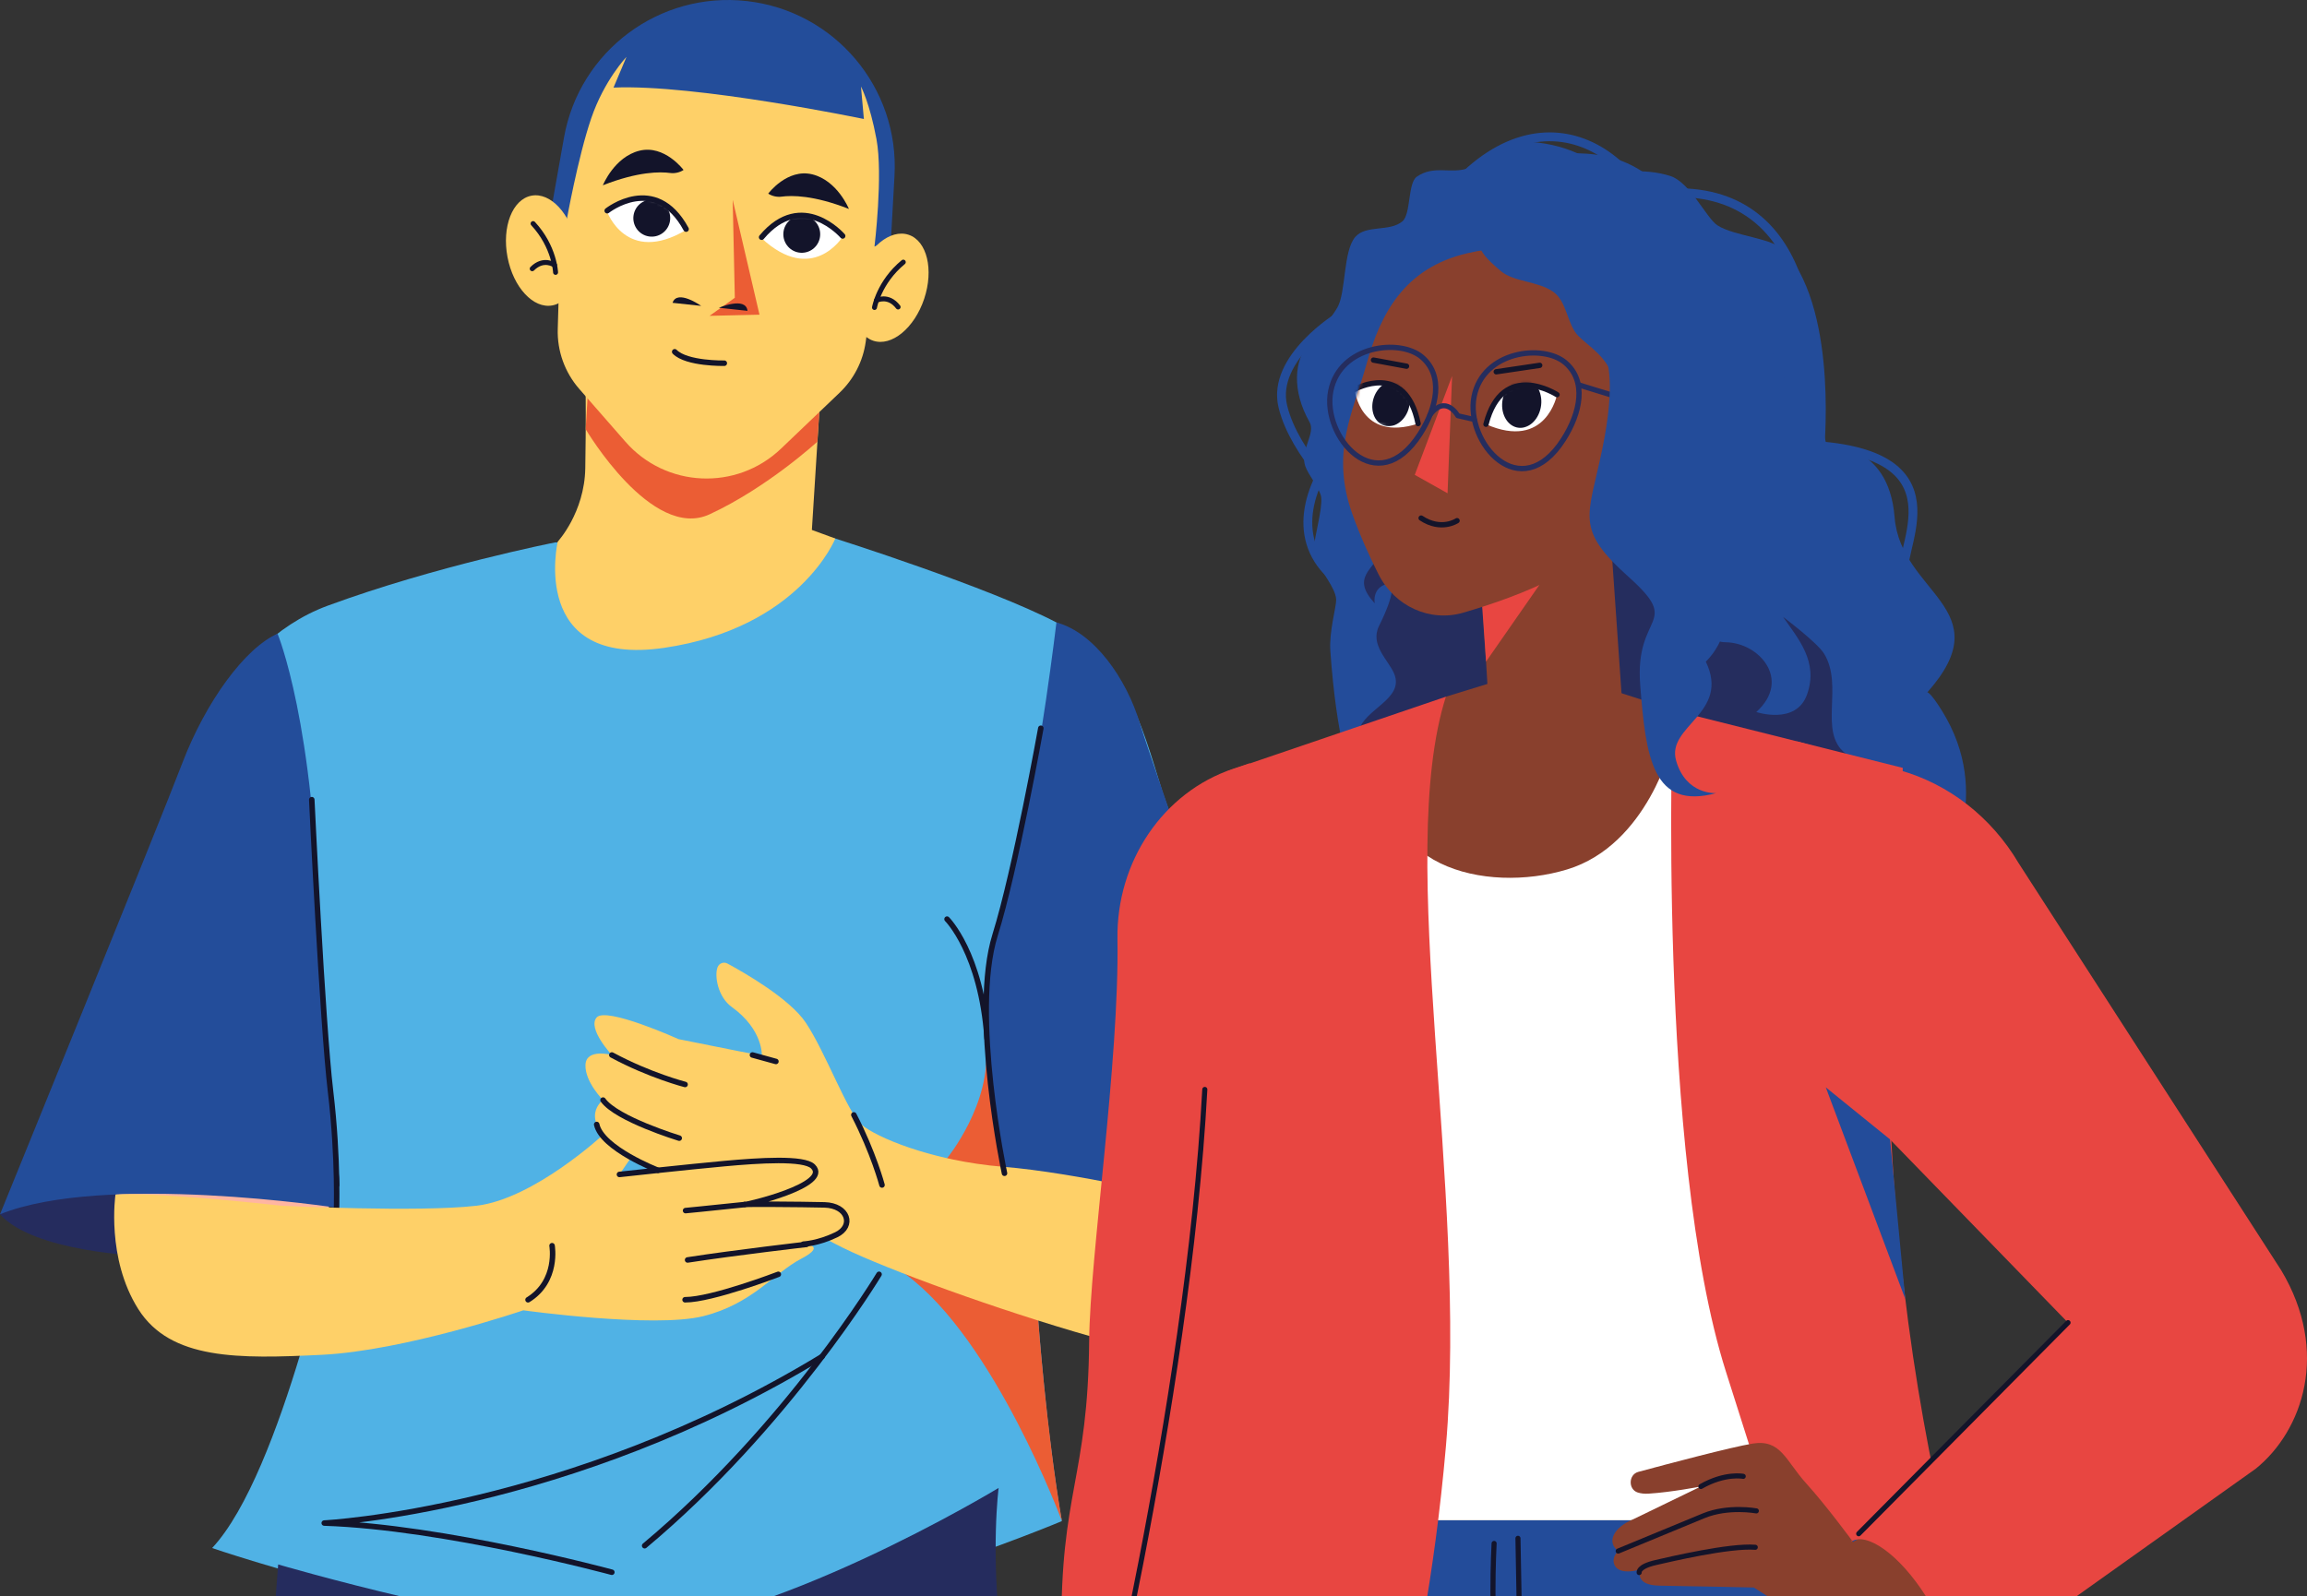 <svg width="708" height="490" viewBox="0 0 708 490" fill="none" xmlns="http://www.w3.org/2000/svg">
<rect x="0" y="0" width="708" height="490" fill="#333333" stroke="none"/>
<g clip-path="url(#clip0_101_22788)">
<path d="M399.992 366.644C399.992 366.644 400.948 374.792 380.571 378.385C360.187 381.978 329.496 370.245 329.496 370.245C329.496 370.245 377.219 357.049 400 366.637L399.992 366.644Z" fill="#252C5E"/>
<path d="M44.364 385.578C43.408 385.578 10.314 384.381 0 372.754C0 372.754 10.549 357.534 39.806 360.171C69.063 362.809 44.364 385.578 44.364 385.578Z" fill="#252C5E"/>
<path d="M101.08 371.624L97.819 346.566H42.444L35.43 366.773L88.894 381.288L101.08 371.624Z" fill="#FFB5A1"/>
<path d="M356.706 242.968C350.108 221.396 344.838 201.863 324.211 191.078C303.591 180.292 256.346 165.314 256.346 165.314L170.349 166.512C170.349 166.512 133.811 173.705 100.595 185.923C67.38 198.149 55.989 238.655 55.989 238.655C55.989 238.655 100.527 325.843 103.227 372.753C103.227 372.753 86.68 452.203 65.097 475.215C65.097 475.215 145.035 502.539 198.408 500.379C251.78 498.219 325.879 466.945 325.879 466.945C325.879 466.945 321.564 444.297 318.326 401.51C315.088 358.731 317.605 373.83 317.605 373.83C317.605 373.83 352.854 363.4 399.977 366.637L356.691 242.968H356.706Z" fill="#50B2E5"/>
<path d="M325.894 466.945C325.894 466.945 305.251 411.182 277.928 391.187C250.605 371.192 290.646 355.563 290.646 355.563C290.646 355.563 304.508 338.6 302.491 320.863C302.491 320.863 305.797 344.11 309.733 367.122C313.662 390.133 318.644 405.391 318.644 405.391C318.644 405.391 321.101 439.022 325.894 466.945Z" fill="#EB5D34"/>
<path d="M251.553 124.688L249.157 162.677L256.353 165.315C256.353 165.315 245.441 192.76 203.838 198.869C162.234 204.979 171.16 166.277 171.16 166.277C171.16 166.277 179.381 157.409 179.616 143.751C179.851 130.092 179.737 120.625 179.737 120.625L188.966 106.247L251.553 124.703V124.688Z" fill="#FED068"/>
<path d="M250.832 135.595C250.832 135.595 235.521 149.67 217.76 157.886C200 166.103 179.744 131.759 179.744 131.759L181.049 109.741L251.552 124.688L250.832 135.595Z" fill="#EB5D34"/>
<path d="M257.658 120.564L239.662 137.747C226.042 150.746 204.33 149.769 191.939 135.595L177.773 119.397C173.329 114.319 170.971 107.747 171.168 101.001L172.684 49.233C173.519 20.688 198.044 -1.369 226.535 0.799C255.352 2.989 276.336 29.048 272.317 57.654L265.681 104.928C264.847 110.893 262.018 116.403 257.658 120.557V120.564Z" fill="#FED068"/>
<path d="M222.281 111.499C222.281 111.499 210.723 111.726 207.061 107.99" stroke="#13142A" stroke-width="1.69" stroke-linecap="round" stroke-linejoin="round"/>
<path d="M215.19 93.9C215.19 93.9 207.834 88.67 206.4 92.96L215.19 93.9Z" fill="#13142A"/>
<path d="M217.769 96.954L225.511 91.413L224.859 61.33L233.08 96.597L217.769 96.954Z" fill="#EB5D34"/>
<path d="M220.612 94.475C220.612 94.475 228.909 90.921 229.402 95.415L220.612 94.475Z" fill="#13142A"/>
<path d="M186.312 64.968C186.312 64.968 192.212 81.454 210.518 70.622C210.518 70.622 202.032 53.439 186.312 64.968Z" fill="white"/>
<mask id="mask0_101_22788" style="mask-type:luminance" maskUnits="userSpaceOnUse" x="186" y="60" width="25" height="15">
<path d="M186.312 64.968C186.312 64.968 192.212 81.454 210.518 70.622C210.518 70.622 202.806 53.053 186.312 64.968Z" fill="white"/>
</mask>
<g mask="url(#mask0_101_22788)">
<path d="M205.607 67.873C206.118 64.771 204.032 61.845 200.949 61.338C197.866 60.831 194.953 62.935 194.443 66.037C193.932 69.14 196.018 72.065 199.101 72.572C202.184 73.079 205.097 70.975 205.607 67.873Z" fill="#13142A"/>
</g>
<path d="M186.35 64.68C186.35 64.68 201.137 52.969 210.556 70.334" stroke="#13142A" stroke-width="1.69" stroke-linecap="round" stroke-linejoin="round"/>
<path d="M258.568 72.729C258.568 72.729 249.301 87.585 233.709 73.116C233.709 73.116 243.461 58.002 258.568 72.729Z" fill="white"/>
<mask id="mask1_101_22788" style="mask-type:luminance" maskUnits="userSpaceOnUse" x="233" y="66" width="26" height="14">
<path d="M258.568 72.73C258.568 72.73 249.301 87.586 233.709 73.116C233.709 73.116 244.978 57.586 258.568 72.73Z" fill="white"/>
</mask>
<g mask="url(#mask1_101_22788)">
<path d="M251.706 72.192C251.866 69.053 249.467 66.379 246.346 66.219C243.226 66.06 240.567 68.477 240.406 71.616C240.246 74.756 242.646 77.43 245.766 77.589C248.887 77.748 251.546 75.332 251.706 72.192Z" fill="#13142A"/>
</g>
<path d="M258.598 72.434C258.598 72.434 246.169 58.002 233.739 72.82" stroke="#13142A" stroke-width="1.69" stroke-linecap="round" stroke-linejoin="round"/>
<path d="M82.016 315.231C82.016 315.231 102.711 340.76 103.333 363.764" stroke="#13142A" stroke-width="1.69" stroke-linecap="round" stroke-linejoin="round"/>
<path d="M290.639 282.154C290.639 282.154 301.119 292.584 302.939 318.824" stroke="#13142A" stroke-width="1.69" stroke-linecap="round" stroke-linejoin="round"/>
<path d="M269.776 391.187C269.776 391.187 241.717 437.824 197.839 474.495" stroke="#13142A" stroke-width="1.69" stroke-linecap="round" stroke-linejoin="round"/>
<path d="M187.768 482.643C187.768 482.643 136.427 468.741 99.511 467.544C99.511 467.544 174.352 463.837 252.288 416.435" stroke="#13142A" stroke-width="1.69" stroke-linecap="round" stroke-linejoin="round"/>
<path d="M189.444 500.5C154.522 500.5 85.368 480.248 85.368 480.248C85.368 480.248 80.81 545.44 73.135 596.488C65.461 647.537 45.797 753 45.797 753L132.128 749.885C132.128 749.885 137.883 751.325 152.034 702.186C166.185 653.055 187.047 589.06 187.047 589.06L216.305 732.148L298.555 720.643C298.555 720.643 313.904 544.242 308.626 512.605C303.955 484.583 305.866 462.382 306.366 457.683C306.427 457.077 306.473 456.758 306.473 456.758C306.473 456.758 234.308 500.5 189.451 500.5H189.444Z" fill="#252C5E"/>
<path d="M268.372 75.686C268.372 75.686 271.042 53.796 268.979 42.699C266.916 31.603 264.224 26.555 264.224 26.555L265.119 36.529C265.119 36.529 213.346 25.766 188.283 26.888L192.257 17.474C192.257 17.474 185.477 24.538 181.443 36.309C177.408 48.081 173.829 67.977 173.829 67.977L169.514 62.353L173.093 42.191C177.81 15.648 202.335 -2.68 229.143 0.322C256.11 3.338 276.024 26.881 274.515 53.962L273.415 73.783L268.357 75.693L268.372 75.686Z" fill="#234D9A"/>
<path d="M260.531 64.149C260.531 64.149 257.005 55.425 249.293 53.523C241.58 51.62 235.764 59.435 235.764 59.435C236.894 60.193 238.448 60.556 239.844 60.367C242.953 59.943 249.71 59.889 260.531 64.142V64.149Z" fill="#13142A"/>
<path d="M185.008 56.888C185.008 56.888 188.534 48.164 196.247 46.261C203.959 44.359 209.776 52.173 209.776 52.173C208.646 52.931 207.091 53.295 205.696 53.106C202.586 52.681 195.829 52.628 185.008 56.88V56.888Z" fill="#13142A"/>
<path d="M283.621 91.738C286.621 82.756 284.486 73.951 278.852 72.072C273.219 70.192 266.221 75.95 263.221 84.931C260.221 93.913 262.356 102.718 267.989 104.598C273.623 106.477 280.621 100.72 283.621 91.738Z" fill="#FED068"/>
<path d="M268.373 94.392C268.373 94.392 269.723 86.63 277.208 80.468" stroke="#13142A" stroke-width="1.52" stroke-linecap="round" stroke-linejoin="round"/>
<path d="M268.979 92.209C268.979 92.209 272.612 90.291 275.623 94.24" stroke="#13142A" stroke-width="1.52" stroke-linecap="round" stroke-linejoin="round"/>
<path d="M169.528 93.753C175.362 92.641 178.652 84.199 176.876 74.897C175.101 65.596 168.933 58.958 163.099 60.07C157.265 61.182 153.975 69.624 155.75 78.925C157.526 88.227 163.694 94.865 169.528 93.753Z" fill="#FED068"/>
<path d="M170.501 83.614C170.501 83.614 170.197 75.746 163.6 68.637" stroke="#13142A" stroke-width="1.52" stroke-linecap="round" stroke-linejoin="round"/>
<path d="M170.189 81.37C170.189 81.37 166.845 78.983 163.334 82.492" stroke="#13142A" stroke-width="1.52" stroke-linecap="round" stroke-linejoin="round"/>
<path d="M324.21 191.078C324.21 191.078 319.175 233.372 313.646 254.989C308.118 276.598 298.866 299.944 304.296 333.529C309.726 367.122 310.946 377.354 310.946 377.354C310.946 377.354 367.823 364.674 399.984 366.644C399.984 366.644 354.112 236.282 349.888 222.23C345.664 208.177 335.737 194.163 324.21 191.078Z" fill="#234D9A"/>
<path d="M384.871 366.038C384.871 366.038 396.868 403.315 390.877 416.731C384.879 430.154 278.649 393.719 256.588 381.978C234.528 370.237 201.077 361.422 189.201 352.258C177.333 343.087 185.068 337.698 185.068 337.698C185.068 337.698 179.494 332.127 179.676 326.912C179.858 321.697 187.768 323.858 187.768 323.858C187.768 323.858 180.215 315.77 183.089 312.352C185.963 308.933 208.266 318.999 208.266 318.999L233.807 324.108C233.807 324.108 234.293 316.119 224.555 309.108C220.354 306.083 219.202 299.663 220.203 296.942C220.658 295.714 222.083 295.161 223.236 295.783C228.461 298.602 242.369 306.568 247.298 313.951C253.411 323.122 260.069 341.457 264.384 345.232C268.699 349.007 285.785 356.374 307.906 358.178C330.027 359.974 363.121 367.888 363.121 367.888L384.871 366.023V366.038Z" fill="#FED068"/>
<path d="M210.245 332.907C210.245 332.907 199.454 330.148 187.768 323.857" stroke="#13142A" stroke-width="1.69" stroke-linecap="round" stroke-linejoin="round"/>
<path d="M208.448 349.386C208.448 349.386 189.217 343.526 185.068 337.698" stroke="#13142A" stroke-width="1.69" stroke-linecap="round" stroke-linejoin="round"/>
<path d="M270.679 363.764C270.679 363.764 268.047 353.858 262.041 342.246" stroke="#13142A" stroke-width="1.69" stroke-linecap="round" stroke-linejoin="round"/>
<path d="M85.178 194.526C85.178 194.526 96.72 222.116 97.858 286.505C97.858 286.505 99.89 316.611 101.437 335.007C102.984 353.403 103.333 370.752 103.333 370.752C103.333 370.752 32.025 359.86 0.008 372.753C0.008 372.753 48.755 253.132 55.929 234.297C63.11 215.461 75.168 198.923 85.178 194.526Z" fill="#234D9A"/>
<path d="M95.681 245.484C95.681 245.484 98.919 313.791 101.437 334.999C103.954 356.207 103.234 372.746 103.234 372.746" stroke="#13142A" stroke-width="1.69" stroke-linecap="round" stroke-linejoin="round"/>
<path d="M319.418 223.556C319.418 223.556 311.63 267.025 305.388 287.035C297.865 311.154 308.27 360.171 308.27 360.171" stroke="#13142A" stroke-width="1.69" stroke-linecap="round" stroke-linejoin="round"/>
<path d="M86.574 370.139C86.574 370.139 128.594 372.193 146.218 370.139C163.842 368.084 185.068 348.362 185.068 348.362C185.068 348.362 188.299 352.417 193.759 355.214L190.104 360.528C190.104 360.528 211.504 358.178 222.296 357.2C233.087 356.215 251.25 352.44 246.935 358.375C242.62 364.31 229.007 369.949 228.537 369.775C228.067 369.6 245.858 369.699 253.054 369.881C260.251 370.063 262.231 376.354 256.649 379.052C251.075 381.75 246.578 381.925 246.578 381.925C246.578 381.925 254.131 382.107 245.858 386.42C237.584 390.732 230.933 400.26 215.819 404.035C200.713 407.809 160.604 402.238 160.604 402.238C160.604 402.238 124.271 414.638 98.737 415.897C73.204 417.155 52.334 417.511 42.445 401.874C32.556 386.238 35.43 366.773 35.43 366.773C35.43 366.773 42.218 365.363 86.574 370.139Z" fill="#FED068"/>
<path d="M190.104 360.527C190.104 360.527 211.504 358.178 222.296 357.2C233.087 356.215 246.722 355.335 249.49 358.072C255.246 363.764 228.999 369.949 228.529 369.767C228.059 369.585 245.85 369.691 253.047 369.873C260.243 370.055 262.223 376.346 256.641 379.044C251.067 381.743 246.57 381.917 246.57 381.917" stroke="#13142A" stroke-width="1.69" stroke-linecap="round" stroke-linejoin="round"/>
<path d="M210.396 371.624C210.396 371.624 215.804 371.116 228.536 369.774" stroke="#13142A" stroke-width="1.69" stroke-linecap="round" stroke-linejoin="round"/>
<path d="M247.488 382C247.488 382 226.178 384.441 211.019 386.776" stroke="#13142A" stroke-width="1.69" stroke-linecap="round" stroke-linejoin="round"/>
<path d="M238.858 391.187C238.858 391.187 218.519 398.994 210.245 398.994" stroke="#13142A" stroke-width="1.69" stroke-linecap="round" stroke-linejoin="round"/>
<path d="M169.423 382.402C169.423 382.402 171.379 393.249 162.052 399.002" stroke="#13142A" stroke-width="1.69" stroke-linecap="round" stroke-linejoin="round"/>
<path d="M238.123 325.843L230.926 323.857" stroke="#13142A" stroke-width="1.69" stroke-linecap="round" stroke-linejoin="round"/>
<path d="M201.941 359.254C201.941 359.254 184.689 352.584 183.119 345.187" stroke="#13142A" stroke-width="1.69" stroke-linecap="round" stroke-linejoin="round"/>
<path d="M383.562 234.288L378.395 236.022C356.988 243.191 342.57 264.443 342.94 288.277C343.527 326.286 334.479 385.493 334.254 411.671C333.898 453.866 325.386 458.013 325.742 500.963C326.097 543.914 319 599.675 319 599.675C319 599.675 332.338 616.132 363.694 606.081L415.121 331.42L383.562 234.288Z" fill="#E84641"/>
<path d="M369.978 641.33L397.386 883H459.807L473.283 617.003L502.367 883C502.367 883 580.753 877.727 580.753 875.461C580.753 873.195 573.656 529.214 573.656 529.214L551.465 466.669H399.505C373.447 520.442 363.164 581.275 369.971 641.323L369.978 641.33Z" fill="#234C9A"/>
<path d="M411.115 97.058C411.115 97.058 390.064 109.761 393.7 124.792C397.335 139.824 413.22 154.076 413.22 154.076" stroke="#234C9A" stroke-width="2.71" stroke-miterlimit="10"/>
<path d="M406.174 144.202C398.46 157.691 398.133 174.318 419.489 183.283C433.074 188.987 416.478 205.12 416.478 205.12" stroke="#234C9A" stroke-width="2.71" stroke-miterlimit="10"/>
<path d="M466.882 43.401C495.009 44.187 497.295 63.273 533.033 76.469C533.033 76.469 552.401 101.837 560.579 136.717C560.579 136.717 579.599 135.545 581.435 158.747C583.292 182.265 614.307 186.798 591.492 212.52C591.492 212.52 592.407 212.443 595.955 218.155C612.304 244.471 596.115 267.179 598.807 269.762C601.724 272.56 578.967 250.954 581.732 254.445C586.384 260.334 595.991 265.337 597.965 272.729C604.547 297.419 600.607 308.881 600.164 289.996C600.164 289.996 606.542 311.656 594.489 309.467C585.114 307.763 588.517 294.158 576.587 288.146C576.587 288.146 579.381 314.855 602.188 304.773C602.188 304.773 606.593 310.97 563.358 296.517C529.651 285.255 458.406 292.609 430.026 260.003C424.097 253.189 412.022 252.087 408.271 199.871C407.842 193.874 410.106 186.32 410.063 184.1C409.969 179.783 402.973 173.008 403.191 168.637C403.394 164.536 405.832 156.52 405.484 152.781C405.245 150.176 401.544 145.921 400.571 143.084C398.888 138.166 403.866 133.056 401.892 129.572C396.45 119.952 397.074 110.702 401.79 105.121C404.316 102.13 408.024 98.561 410.426 94.414C413.111 89.766 412.146 77.101 415.934 72.723C419.221 68.923 426.528 71.251 430.403 67.936C433.045 65.678 431.992 56.15 434.83 54.223C440.279 50.523 445.076 53.591 450.852 51.564C455.707 49.86 460.917 43.239 466.897 43.409L466.882 43.401Z" fill="#234C9A"/>
<path d="M419.388 96.541C419.388 96.541 411.043 97.366 412.109 104.905C413.176 112.451 412.109 121.085 412.109 121.085" stroke="#234C9A" stroke-width="2.71" stroke-miterlimit="10"/>
<path d="M468.087 128.045C468.087 128.045 498.107 110.802 486.177 141.843C479.436 159.395 494.711 155.849 499.515 163.179C502.142 167.203 500.473 172.661 503.129 176.26C505.814 179.891 514.18 182.473 517.468 185.302C521.575 188.825 522.576 197.073 529.579 197.157C539.941 197.273 549.876 208.766 538.991 218.571C538.991 218.571 551.16 222.672 554.549 213.245C558.184 203.131 551.813 196.04 547.205 189.372C547.205 189.372 557.655 197.196 559.781 200.634C565.92 210.57 557.894 224.599 566.319 231.266C570.085 234.25 554.462 253.767 561.298 259.016C568.032 264.181 565.572 275.797 557.074 275.173C557.074 275.173 565.775 281.355 571.878 277.678C579.381 273.161 576.42 263.402 576.42 263.402C577.378 267.426 587.08 273.068 590.055 282.21C595.164 297.904 608.066 318.886 600.149 289.98C600.149 289.98 612.943 310.484 595.142 313.768C588.082 315.071 599.489 306.969 591.826 302.121C588.996 300.333 581.072 291.645 577.988 289.749C572.182 286.172 564.679 288.77 559.033 283.629C529.913 257.128 471.722 210.994 471.722 210.994L477.194 215.125C477.194 215.125 432.725 277.37 427.522 248.248C427.522 248.248 410.179 253.69 416.986 224.429C418.56 217.661 431.085 214.647 427.863 206.816C426.173 202.707 420.317 197.982 423.219 192.139C428.226 182.08 427.653 178.827 425.933 179.197C420.948 180.261 421.891 185.21 421.891 185.21C414.613 177.247 421.224 175.112 424.504 168.791C431.477 155.325 418.727 127.02 418.727 127.02L468.072 128.037L468.087 128.045Z" fill="#252D5E"/>
<path d="M498.615 227.05L457.586 228.345L453.276 157.174L493.681 155.887L498.615 227.05Z" fill="#89402D"/>
<path d="M453.755 170.41L479.727 169.053L456.056 203.101L453.755 170.41Z" fill="#E84641"/>
<path d="M494.53 151.193C494.53 151.193 496.714 167.18 477.281 177.247C468.137 181.98 457.623 185.587 449.045 188.085C438.857 191.045 428.045 186.173 423.045 176.283C420.36 170.972 417.494 164.682 415.07 157.922C408.249 138.914 415.135 126.981 419.402 111.673C423.662 96.356 430.904 82.312 450.25 77.749C482.208 70.21 495.589 92.795 494.588 115.473C493.586 138.151 492.759 130.149 494.53 151.193Z" fill="#89402D"/>
<path d="M484.596 118.186L503.361 123.975" stroke="#252D5E" stroke-width="1.63" stroke-linecap="round" stroke-linejoin="round"/>
<path d="M542.989 124.291C542.524 124.985 523.49 134.335 557.473 136.771C604.467 140.139 580.237 171.342 584.867 177.116" stroke="#234C9A" stroke-width="2.71" stroke-miterlimit="10"/>
<path d="M506.502 148.69C500.122 142.582 500.434 131.168 507.199 123.196C513.963 115.224 524.618 113.713 530.998 119.821C537.377 125.929 537.065 137.343 530.301 145.315C523.536 153.287 512.881 154.798 506.502 148.69Z" fill="#89402D"/>
<path d="M511.931 140.787C511.931 140.787 513.034 132.292 523.505 125.648" stroke="#13142A" stroke-width="1.51" stroke-linecap="round" stroke-linejoin="round"/>
<path d="M512.584 138.397C512.584 138.397 517.787 136.355 522.758 140.733" stroke="#13142A" stroke-width="1.51" stroke-linecap="round" stroke-linejoin="round"/>
<path d="M453.603 74.619C454.684 77.756 456.128 79.39 460.504 83.144C464.567 86.636 471.896 86.22 476.679 89.573C480.916 92.548 480.909 99.571 484.349 103.101C487.324 106.153 493.26 109.468 495.161 116.259C495.161 116.259 522.482 132.57 535.225 127.544C555.325 119.612 551.284 100.349 531.364 79.899C509.848 57.815 504.834 45.189 477.745 47.285C461.498 48.55 450.221 64.775 453.61 74.619H453.603Z" fill="#234C9A"/>
<path d="M490.132 82.628C489.109 85.788 489.268 88.024 490.437 93.867C491.525 99.293 497.461 103.88 499.188 109.684C500.719 114.833 496.54 120.275 497.12 125.324C497.621 129.687 500.262 136.239 497.708 142.775C497.708 142.775 509.253 173.732 522.119 178.349C542.43 185.649 550.717 167.981 547.379 138.767C543.772 107.217 547.364 94.052 525.087 77.556C511.72 67.658 493.339 72.715 490.132 82.628Z" fill="#234C9A"/>
<path d="M559.665 140.085C559.665 140.085 564.433 96.665 548.149 77.386C544.383 72.931 532.388 72.646 527.047 69.162C523.694 66.98 518.673 55.942 512.57 54.015C496.751 49.012 477.927 58.717 477.927 58.717L530.283 80.747L559.672 140.085H559.665Z" fill="#234C9A"/>
<path d="M512.359 87.315C512.417 55.04 480.866 24.685 449.88 53.622" stroke="#234C9A" stroke-width="2.71" stroke-miterlimit="10"/>
<path d="M507.222 59.665C554.81 53.522 558.751 103.957 553.04 124.507" stroke="#234C9A" stroke-width="2.71" stroke-miterlimit="10"/>
<path d="M477.84 121.154C477.84 121.154 474.567 138.336 456.034 130.234C456.034 130.234 460.569 109.808 477.84 121.154Z" fill="white"/>
<mask id="mask2_101_22788" style="mask-type:luminance" maskUnits="userSpaceOnUse" x="456" y="117" width="22" height="16">
<path d="M477.84 121.154C477.84 121.154 474.567 138.336 456.034 130.234C456.034 130.234 460.569 109.808 477.84 121.154Z" fill="white"/>
</mask>
<g mask="url(#mask2_101_22788)">
<path d="M465.531 131.222C462.308 130.496 460.355 126.596 461.17 122.511C461.985 118.425 465.258 115.701 468.481 116.426C471.704 117.151 473.656 121.051 472.841 125.137C472.026 129.223 468.753 131.947 465.531 131.222Z" fill="#13142A"/>
</g>
<path d="M459.183 114.132L472.527 112.151" stroke="#13142A" stroke-width="1.63" stroke-linecap="round" stroke-linejoin="round"/>
<path d="M477.84 121.154C477.84 121.154 461.164 110.308 456.034 130.234" stroke="#13142A" stroke-width="1.63" stroke-linecap="round" stroke-linejoin="round"/>
<path d="M431.658 112.413L421.514 110.54" stroke="#13142A" stroke-width="1.63" stroke-linecap="round" stroke-linejoin="round"/>
<mask id="mask3_101_22788" style="mask-type:luminance" maskUnits="userSpaceOnUse" x="412" y="76" width="83" height="113">
<path d="M494.53 151.193C494.53 151.193 496.714 167.18 477.281 177.247C468.137 181.98 457.623 185.587 449.045 188.085C438.857 191.045 428.045 186.173 423.045 176.283C420.36 170.972 417.494 164.682 415.07 157.922C408.249 138.914 415.135 126.981 419.402 111.673C423.662 96.356 430.904 82.312 450.25 77.749C482.208 70.21 495.589 92.795 494.588 115.473C493.586 138.151 492.759 130.149 494.53 151.193Z" fill="white"/>
</mask>
<g mask="url(#mask3_101_22788)">
<path d="M415.723 119.512C415.723 119.512 417.305 135.784 435.207 130.041C435.207 130.041 432.732 110.632 415.723 119.512Z" fill="white"/>
<mask id="mask4_101_22788" style="mask-type:luminance" maskUnits="userSpaceOnUse" x="415" y="117" width="21" height="15">
<path d="M415.723 119.512C415.723 119.512 417.305 135.784 435.207 130.041C435.207 130.041 432.732 110.632 415.723 119.512Z" fill="white"/>
</mask>
<g mask="url(#mask4_101_22788)">
<path d="M424.284 130.439C421.454 129.154 420.329 125.206 421.771 121.62C423.214 118.034 426.678 116.169 429.508 117.454C432.338 118.739 433.463 122.687 432.021 126.273C430.578 129.859 427.114 131.724 424.284 130.439Z" fill="#13142A"/>
</g>
<path d="M415.723 119.512C415.723 119.512 431.332 110.701 435.207 130.041" stroke="#13142A" stroke-width="1.63" stroke-linecap="round" stroke-linejoin="round"/>
</g>
<path d="M447.158 159.834C447.158 159.834 442.318 163.149 436.128 159.04" stroke="#13142A" stroke-width="1.63" stroke-linecap="round" stroke-linejoin="round"/>
<path d="M445.635 115.427L434.177 145.766L444.242 151.424L445.635 115.427Z" fill="#E84641"/>
<path d="M479.799 134.913C485.017 126.758 487.063 116.968 480.321 111.28C473.58 105.591 455.221 107.657 452.398 121.678C449.575 135.699 466.541 155.641 479.806 134.905L479.799 134.913Z" stroke="#252D5E" stroke-width="1.63" stroke-linecap="round" stroke-linejoin="round"/>
<path d="M435.81 133.209C441.027 125.054 443.074 115.265 436.332 109.576C429.591 103.887 411.232 105.953 408.409 119.974C405.586 133.996 422.552 153.937 435.817 133.202L435.81 133.209Z" stroke="#252D5E" stroke-width="1.63" stroke-linecap="round" stroke-linejoin="round"/>
<path d="M452.456 128.777L447.391 127.621C447.391 127.621 443.625 120.838 438.814 127.444" stroke="#252D5E" stroke-width="1.55" stroke-linecap="round" stroke-linejoin="round"/>
<path d="M443.733 213.869L474.363 204.457L486.293 209.167L515.631 218.579L521.553 287.93L399.178 269.453L419.779 235.683L443.733 213.869Z" fill="#89402D"/>
<path d="M426.39 466.677H544.303L513.107 228.345C513.107 228.345 505.756 259.363 480.931 266.902C456.106 274.441 420.012 266.239 426.398 230.82L404.41 276.029L426.398 466.669L426.39 466.677Z" fill="white"/>
<path d="M443.733 213.869L376.849 236.647C376.849 236.647 359.201 397.534 344.891 485.886C332.562 562.028 334.369 552.146 334.369 552.146C334.369 552.146 360.181 583.75 416.935 576.589C416.935 576.589 436.876 523.186 443.733 444.069C450.591 364.951 428.008 263.225 443.733 213.869Z" fill="#E84641"/>
<path d="M513.368 218.016C513.368 218.016 508.404 354.028 529.681 421.09C550.964 488.152 565.151 531.103 571.536 580.836C571.536 580.836 611.615 570.284 622.608 549.186C622.608 549.186 584.838 469.066 579.874 337.957L583.953 235.722L513.368 218.016Z" fill="#E84641"/>
<path d="M369.746 334.434C364.528 431.928 334.37 552.146 334.37 552.146C334.37 552.146 355.784 580.543 416.936 576.589" stroke="#13142A" stroke-width="1.56" stroke-linecap="round" stroke-linejoin="round"/>
<path d="M573.708 502.221C565.761 489.639 563.2 476.673 567.989 473.259C572.778 469.846 583.103 477.279 591.05 489.86C598.997 502.442 601.557 515.408 596.768 518.821C591.979 522.235 581.655 514.802 573.708 502.221Z" fill="#234C9A"/>
<path d="M568.677 473.329C568.677 473.329 560.601 462.306 554.295 455.346C547.989 448.385 546.559 441.717 537.837 443.151C531.182 444.246 511.677 449.433 502.787 451.831C499.747 452.648 499.638 457.242 502.642 458.175C503.549 458.46 504.652 458.599 505.973 458.514C513.026 458.074 521.988 456.317 521.988 456.317L501.314 466.338C495.168 468.881 492.926 473.375 496.612 476.143C496.612 476.143 494.45 478.031 495.458 480.374C496.946 483.82 503.527 481.854 503.52 481.669C503.52 481.669 501.126 486.657 509.355 486.765C515.74 486.842 538.265 487.327 538.265 487.327C538.265 487.327 561.609 503.029 573.249 502.559C597.362 501.58 617.224 477.183 617.224 477.183L597.791 456.325L568.677 473.329Z" fill="#89402D"/>
<path d="M496.612 476.142L522.83 465.312C530.399 462.198 539.005 463.809 539.005 463.809" stroke="#13142A" stroke-width="1.56" stroke-linecap="round" stroke-linejoin="round"/>
<path d="M534.985 453.203C534.985 453.203 529.463 452.062 521.989 456.324" stroke="#13142A" stroke-width="1.56" stroke-linecap="round" stroke-linejoin="round"/>
<path d="M503.049 482.741C503.049 482.741 502.563 480.937 508.165 479.658C512.388 478.694 530.842 474.339 538.679 474.979" stroke="#13142A" stroke-width="1.56" stroke-linecap="round" stroke-linejoin="round"/>
<path d="M583.017 236.447C598.125 240.694 611.15 250.869 619.474 264.921L700.073 389.926C715.072 414.978 706.698 439.189 692.272 450.86L596.71 518.893C601.499 515.478 598.937 502.513 590.984 489.933C583.038 477.353 572.712 469.914 567.923 473.329L634.654 406.021L567.088 336.454L551.458 227.582L583.002 236.454L583.017 236.447Z" fill="#E84641"/>
<path d="M465.851 472.227L466.933 530.925" stroke="#13142A" stroke-width="1.56" stroke-linecap="round" stroke-linejoin="round"/>
<path d="M458.529 473.799C458.529 473.799 457.027 501.472 460.198 510.46C463.37 519.448 466.933 523.094 466.933 523.094" stroke="#13142A" stroke-width="1.56" stroke-linecap="round" stroke-linejoin="round"/>
<path d="M580.048 349.773L560.318 333.786L584.722 398.798L580.048 349.773Z" fill="#234C9A"/>
<path d="M492.998 110.54C492.998 110.54 496.046 116.953 491.714 137.919C487.382 158.886 483.18 162.2 499.827 177.108C516.473 192.016 501.648 187.9 503.361 210.192C505.073 232.484 507.17 248.733 526.669 243.476C526.669 243.476 517.373 244.116 514.369 233.44C511.372 222.764 531.124 218.956 523.498 203.1C523.498 203.1 538.308 189.526 520.189 176.915C502.069 164.305 517.272 149.644 507.272 142.159C507.272 142.159 524.956 110.524 492.991 110.547L492.998 110.54Z" fill="#234C9A"/>
<path d="M634.669 406.021L570.419 470.824" stroke="#13142A" stroke-width="1.56" stroke-linecap="round" stroke-linejoin="round"/>
</g>
<defs>
<clipPath id="clip0_101_22788">
<rect width="708" height="490" fill="white"/>
</clipPath>
</defs>
</svg>
